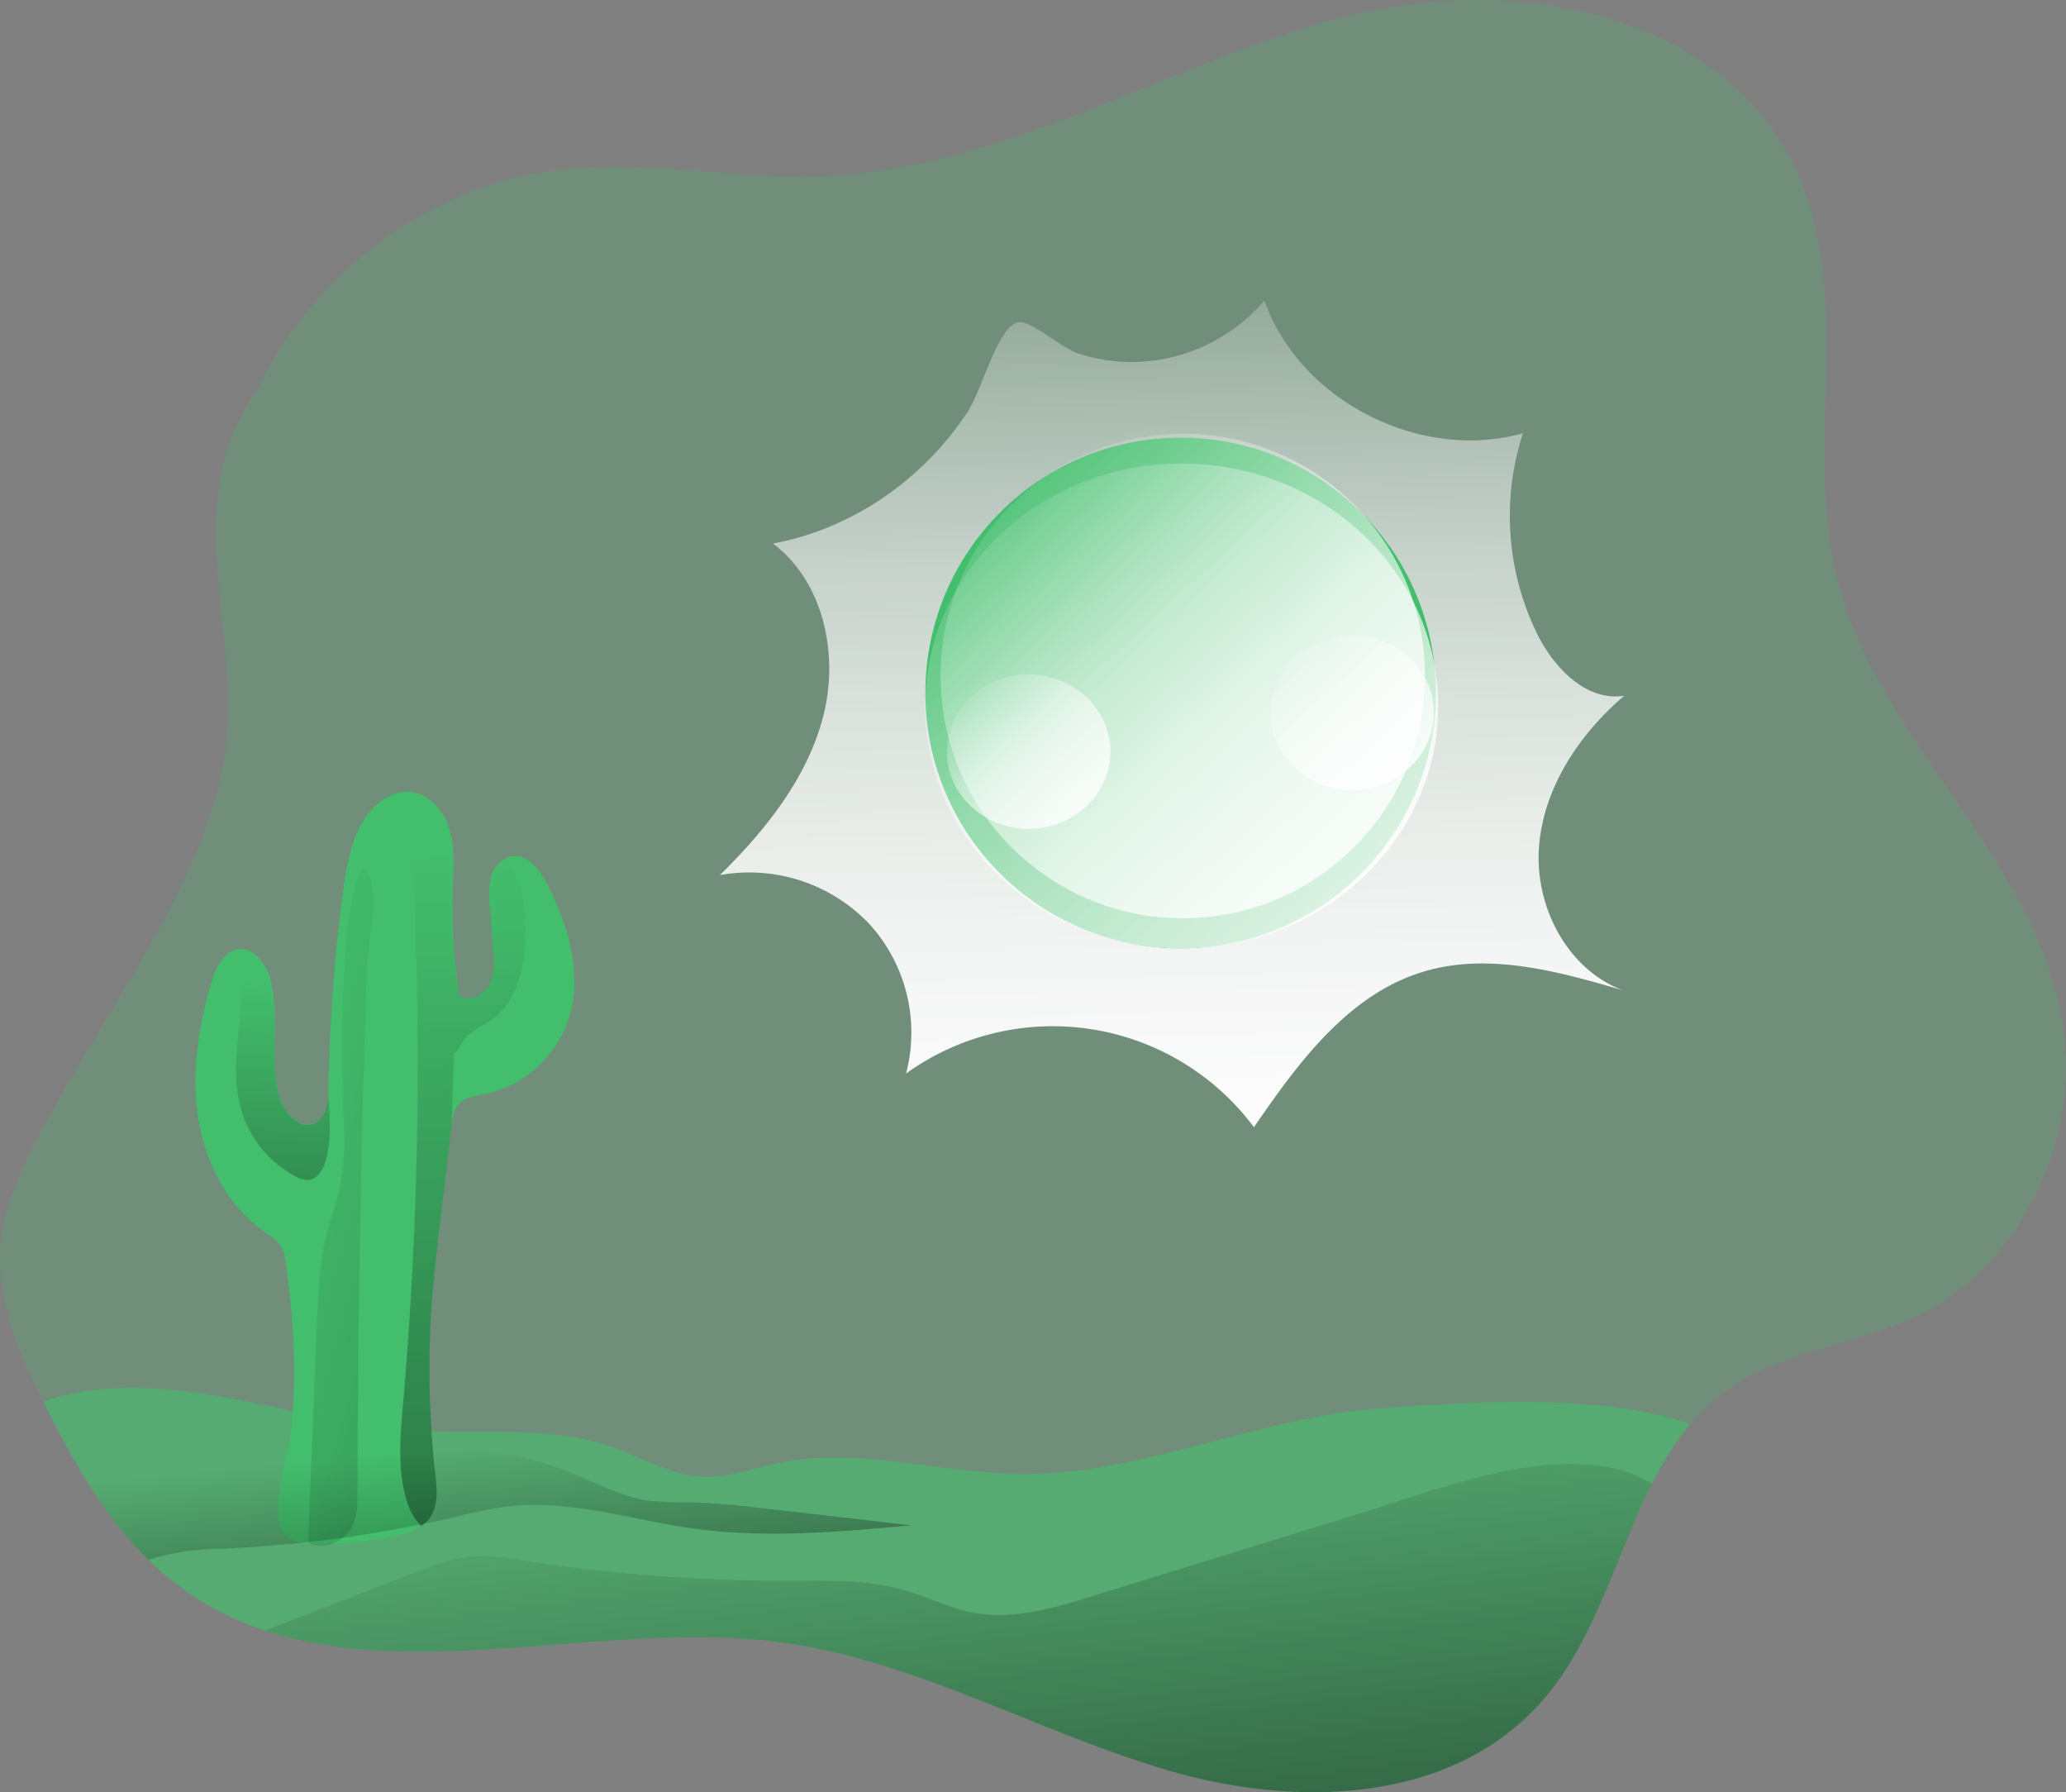 <svg id="Layer_1" data-name="Layer 1" xmlns="http://www.w3.org/2000/svg" xmlns:xlink="http://www.w3.org/1999/xlink" viewBox="0 0 544.43 472.18"><rect x="0" y="0" width="544.43" height="472.18" fill="#808080" stroke="none"/><defs><linearGradient id="linear-gradient" x1="314.14" y1="39.82" x2="320.61" y2="349.02" gradientUnits="userSpaceOnUse"><stop offset="0" stop-color="#fff" stop-opacity="0"/><stop offset="0.13" stop-color="#fff" stop-opacity="0.23"/><stop offset="0.23" stop-color="#fff" stop-opacity="0.41"/><stop offset="0.35" stop-color="#fff" stop-opacity="0.59"/><stop offset="0.48" stop-color="#fff" stop-opacity="0.74"/><stop offset="0.6" stop-color="#fff" stop-opacity="0.85"/><stop offset="0.72" stop-color="#fff" stop-opacity="0.93"/><stop offset="0.84" stop-color="#fff" stop-opacity="0.98"/><stop offset="0.95" stop-color="#fff"/></linearGradient><linearGradient id="linear-gradient-2" x1="256.57" y1="118.24" x2="434.76" y2="311.79" xlink:href="#linear-gradient"/><linearGradient id="linear-gradient-3" x1="254.74" y1="124.46" x2="437.87" y2="323.39" xlink:href="#linear-gradient"/><linearGradient id="linear-gradient-4" x1="253.02" y1="178.43" x2="311.35" y2="241.79" xlink:href="#linear-gradient"/><linearGradient id="linear-gradient-5" x1="338.28" y1="168.18" x2="396.61" y2="231.54" xlink:href="#linear-gradient"/><linearGradient id="linear-gradient-6" x1="257.87" y1="382.89" x2="291.93" y2="669.5" gradientUnits="userSpaceOnUse"><stop offset="0" stop-color="#010101" stop-opacity="0"/><stop offset="0.95" stop-color="#010101"/></linearGradient><linearGradient id="linear-gradient-7" x1="135.57" y1="382.48" x2="148.34" y2="508.27" xlink:href="#linear-gradient-6"/><linearGradient id="linear-gradient-8" x1="84.39" y1="261.59" x2="70.76" y2="478.51" xlink:href="#linear-gradient-6"/><linearGradient id="linear-gradient-9" x1="128.29" y1="227.1" x2="142.88" y2="755.78" xlink:href="#linear-gradient-6"/><linearGradient id="linear-gradient-10" x1="68.8" y1="311.87" x2="508.16" y2="434.93" xlink:href="#linear-gradient-6"/></defs><title>Sun</title><path d="M515.51,348.31c-17.32,8.84-38.08,9.58-53.55,21.76a53.75,53.75,0,0,0-7.71,7.44c-16.44,19.52-20.68,50.15-37.13,70.68-23.41,29.2-65.36,30.78-99.94,20.75s-67-29.17-102.49-33.87c-55-7.25-118.3,19-162.1-17.54-14.18-11.85-23.83-28.78-32.28-45.78,0,0,0-.06-.06-.1-6.51-13-12.66-27.29-11.24-42,1.07-10.91,6.22-20.78,11.24-30.33,15.44-29.33,43.18-65,47.94-98.84,4.41-31.18-12.53-65.33,7.9-94.63,15-31,44.42-53.45,76.6-58.31,24.51-3.69,49.37,2.27,74.1,1.14,47-2.14,89.49-29.4,135.1-41.6S466.3,5.15,484.14,52c12,31.73.61,68.57,8.54,101.75,10.78,45,55.14,75.79,60.15,122C556,305,540.27,335.62,515.51,348.31Z" transform="translate(-8.81 -2.34)" fill="#43be6d" opacity="0.24" style="isolation:isolate"/><path d="M212.51,145.53c13.45,10.2,17.42,29.39,13.21,45.62s-15.18,29.92-27.19,41.74a43.66,43.66,0,0,1,39.2,12.71,42.45,42.45,0,0,1,9.84,39.59,66.14,66.14,0,0,1,91.68,14.13c11.68-17,24.87-35.06,44.74-41,17.07-5.11,35.36-.09,52.45,4.92-14.75-5.55-23.25-22.24-22.07-37.79s10.53-29.62,22.47-39.81c-10,1.6-18.58-7.37-23-16.39a70.53,70.53,0,0,1-3.71-52.76C383,124.1,351.26,107.84,342,81.53a46.34,46.34,0,0,1-32.55,16.13,45.84,45.84,0,0,1-16.57-2.21c-4.18-1.36-11.48-8-15.2-8.24-5.5-.34-10,17.71-13.91,23.68C252.21,128.49,233.49,141.69,212.51,145.53Z" transform="translate(-8.81 -2.34)" fill="url(#linear-gradient)"/><circle cx="311.12" cy="182.58" r="67.27" fill="#43be6d"/><circle cx="311.68" cy="178.1" r="63.83" fill="url(#linear-gradient-2)"/><ellipse cx="311.38" cy="185.99" rx="67.61" ry="63.86" fill="url(#linear-gradient-3)"/><ellipse cx="271.06" cy="198.03" rx="21.54" ry="20.34" fill="url(#linear-gradient-4)"/><ellipse cx="356.32" cy="187.78" rx="21.54" ry="20.34" fill="url(#linear-gradient-5)"/><path d="M454.25,377.51a80.38,80.38,0,0,0-10.13,15.8c-9.06,17.94-14.53,39.3-27,54.88-23.41,29.2-65.36,30.78-99.94,20.75s-67-29.17-102.49-33.87c-44.84-5.92-95.18,10.46-136-3.1a79,79,0,0,1-26.09-14.44c-1.62-1.36-3.17-2.75-4.66-4.21C38.12,403.67,30.61,391.56,24,379c-1.26-2.42-2.52-4.85-3.72-7.28,0,0,0-.06-.06-.1,31-10.74,65.36,5.51,98.61,7.71,17.12,1.13,34.87-1.49,51.08,4.14,7.81,2.72,15.16,7.32,23.38,7.87,7.28.52,14.31-2.23,21.46-3.66,20.72-4.11,42,2.78,63.13,3,32.41.26,63.1-15.25,95.44-17.35C392.81,372.07,429.29,368.9,454.25,377.51Z" transform="translate(-8.81 -2.34)" fill="#43be6d" opacity="0.61" style="isolation:isolate"/><path d="M444.12,393.31c-9.06,17.94-14.53,39.3-27,54.88-23.41,29.2-65.36,30.78-99.94,20.75s-67-29.17-102.49-33.87c-44.84-5.92-95.18,10.46-136-3.1q19.86-7.73,39.69-15.41c4.54-1.75,9.13-3.53,14-4.05,5.18-.58,10.42.32,15.57,1.13a440,440,0,0,0,67.82,5.15c10.56,0,21.27-.42,31.4,2.52,6.06,1.75,11.79,4.7,18,5.9,10.62,2,21.43-1.2,31.73-4.41l71.71-22.17c20-6.19,47.36-17.06,68.4-10.65A30,30,0,0,1,444.12,393.31Z" transform="translate(-8.81 -2.34)" fill="url(#linear-gradient-6)"/><path d="M158.39,271.62a30,30,0,0,1-21.69,18.94c-2,.42-4.15.68-5.83,1.74a5.8,5.8,0,0,0-1.23,1c-1.3,1.49-1.59,3.59-1.85,5.6q-1.35,11.81-2.78,23.6c-1.1,9.29-2.2,18.58-2.72,27.91a255.31,255.31,0,0,0,1.26,40.63c.42,3.75.78,7.86-1.36,11a8.31,8.31,0,0,1-2.39,2.3,19.66,19.66,0,0,1-6.64,2.59A81.84,81.84,0,0,1,93.32,409c-1.56,0-3.14-.06-4.7-.19-11.65-.87-4.3-20.62-3.4-27.42,2.07-15.12,1-31.27-1.1-46.33-.1-.74-.19-1.49-.35-2.23a8.32,8.32,0,0,0-.94-2.24,13.66,13.66,0,0,0-4-3.49c-9.94-6.83-16-18.42-17.81-30.34s.1-24.15,3.56-35.67c1.11-3.66,3-7.8,6.64-8.55a1.28,1.28,0,0,1,.33-.06c4.4-.65,7.64,4.14,8.67,8.48,2.36,9.87-.55,20.49,2.2,30.27,1.23,4.3,5.41,9,9.46,7,2.55-1.23,3.23-4.33,3.43-7.31,0,0,0-.07,0-.07,0-.52.06-1,.06-1.49A440.68,440.68,0,0,1,99.11,238c.78-5.89,1.72-11.91,4.27-17.29,2.5-5.14,7.38-9.94,13-9.71a3.94,3.94,0,0,1,.84,0c4.89.62,8.58,5,10,9.72s1.1,9.74.94,14.66a170.19,170.19,0,0,0,.52,19.43l.39,4.07c.19,1.95.42,3.86.68,5.8,2.72,1.68,6.54-.23,8-3.08s1.27-6.28,1-9.45c-.3-3.69-.55-7.38-.85-11.07a22.31,22.31,0,0,1,.33-7.74,7.76,7.76,0,0,1,3.69-4.76,4.68,4.68,0,0,1,1.46-.55c4.33-.87,7.77,3.53,9.77,7.48C158.81,246.69,162.56,259.83,158.39,271.62Z" transform="translate(-8.81 -2.34)" fill="#43be6d"/><path d="M249,404.22c-19.1,1.72-38.4,3.47-57.4.84-16.51-2.3-33-7.86-49.53-5.76a124.47,124.47,0,0,0-12.85,2.62,339.67,339.67,0,0,1-63.65,8.52,61.19,61.19,0,0,0-17.61,2.88C38.12,403.67,30.61,391.56,24,379c19.82-1.06,39.66-1,59,3,6.15,1.3,12.27,3,18.52,3.63,13.89,1.49,28.07-2,41.86.1,7.09,1.13,13.82,3.69,20.4,6.54,5,2.13,10,4.5,15.44,5.37a83.73,83.73,0,0,0,11.33.52c6.9.13,13.73.9,20.56,1.71Q230,402,249,404.22Z" transform="translate(-8.81 -2.34)" fill="url(#linear-gradient-7)"/><path d="M94.48,308.56c-.68,2.13-2.07,4.4-4.27,4.66a6.4,6.4,0,0,1-3.5-.94A29.1,29.1,0,0,1,72.37,294.7c-3.3-11.4.58-23.12,0-34.67-.1-2.11-1-4.92-1.17-7.45a1.28,1.28,0,0,1,.33-.06c4.4-.65,7.64,4.14,8.67,8.48,2.36,9.87-.55,20.49,2.2,30.27,1.23,4.3,5.41,9,9.46,7,2.55-1.23,3.23-4.33,3.43-7.31.13,1.32.22,2.68.29,4C95.81,299.56,95.91,304.22,94.48,308.56Z" transform="translate(-8.81 -2.34)" fill="url(#linear-gradient-8)"/><path d="M129.06,258.89a170.79,170.79,0,0,1-.91-23.5c.16-4.92.52-10-.94-14.66s-5.11-9.1-10-9.72a3.94,3.94,0,0,0-.84,0,1.06,1.06,0,0,1,.19-.45c2.07-3.21,7.45-1.23,9.45,1.07,2.37,2.75,3,6.6,3.34,10.26C130.48,234.16,129.51,246.56,129.06,258.89Z" transform="translate(-8.81 -2.34)" fill="none"/><path d="M147.22,247.3c.06,8.49-1.49,17.91-8.13,23.18-2.3,1.82-5.05,3-7.25,4.89-1.36,1.2-2.17,4.08-3.43,4.57-.23,9.26-.49,17.93-.62,19q-1.35,11.81-2.78,23.6c-1.1,9.29-2.2,18.58-2.72,27.91a255.31,255.31,0,0,0,1.26,40.63c.42,3.75.78,7.86-1.36,11a8.31,8.31,0,0,1-2.39,2.3,15.38,15.38,0,0,1-3.89-7c-2.43-8-1.62-16.64-.9-25q1.74-20.16,2.72-40.37,1.65-35.4.93-70.8-.37-17.73-1.32-35.39c-.2-3.07-2.27-11.78-1-14.89a3.94,3.94,0,0,1,.84,0c4.89.62,8.58,5,10,9.72s1.1,9.74.94,14.66a170.19,170.19,0,0,0,.52,19.43l.39,4.07c.19,1.95.42,3.86.68,5.8,2.72,1.68,6.54-.23,8-3.08s1.27-6.28,1-9.45c-.3-3.69-.55-7.38-.85-11.07a22.31,22.31,0,0,1,.33-7.74,7.76,7.76,0,0,1,3.69-4.76c.1.1.19.23.29.33C146.34,233.9,147.19,240.83,147.22,247.3Z" transform="translate(-8.81 -2.34)" fill="url(#linear-gradient-9)"/><path d="M103,396c0,2.86,0,5.84-1.31,8.41a9.62,9.62,0,0,1-10.15,5,2,2,0,0,1-1.19-.58,2.2,2.2,0,0,1-.31-1.5q1.13-27.92,2.26-55.81c.33-8.32.68-16.71,2.77-24.77,1.09-4.2,2.65-8.28,3.49-12.54,1.1-5.53,1-11.22.82-16.86-.3-11.3-.62-22.62-.08-33.92.49-10.18.65-23.46,5.16-32.72,4.88,3.6,1.19,21.67,1,27.33q-.55,16.74-1,33.49-.85,33.19-1.22,66.41Q103.09,377,103,396Z" transform="translate(-8.81 -2.34)" fill="url(#linear-gradient-10)"/></svg>